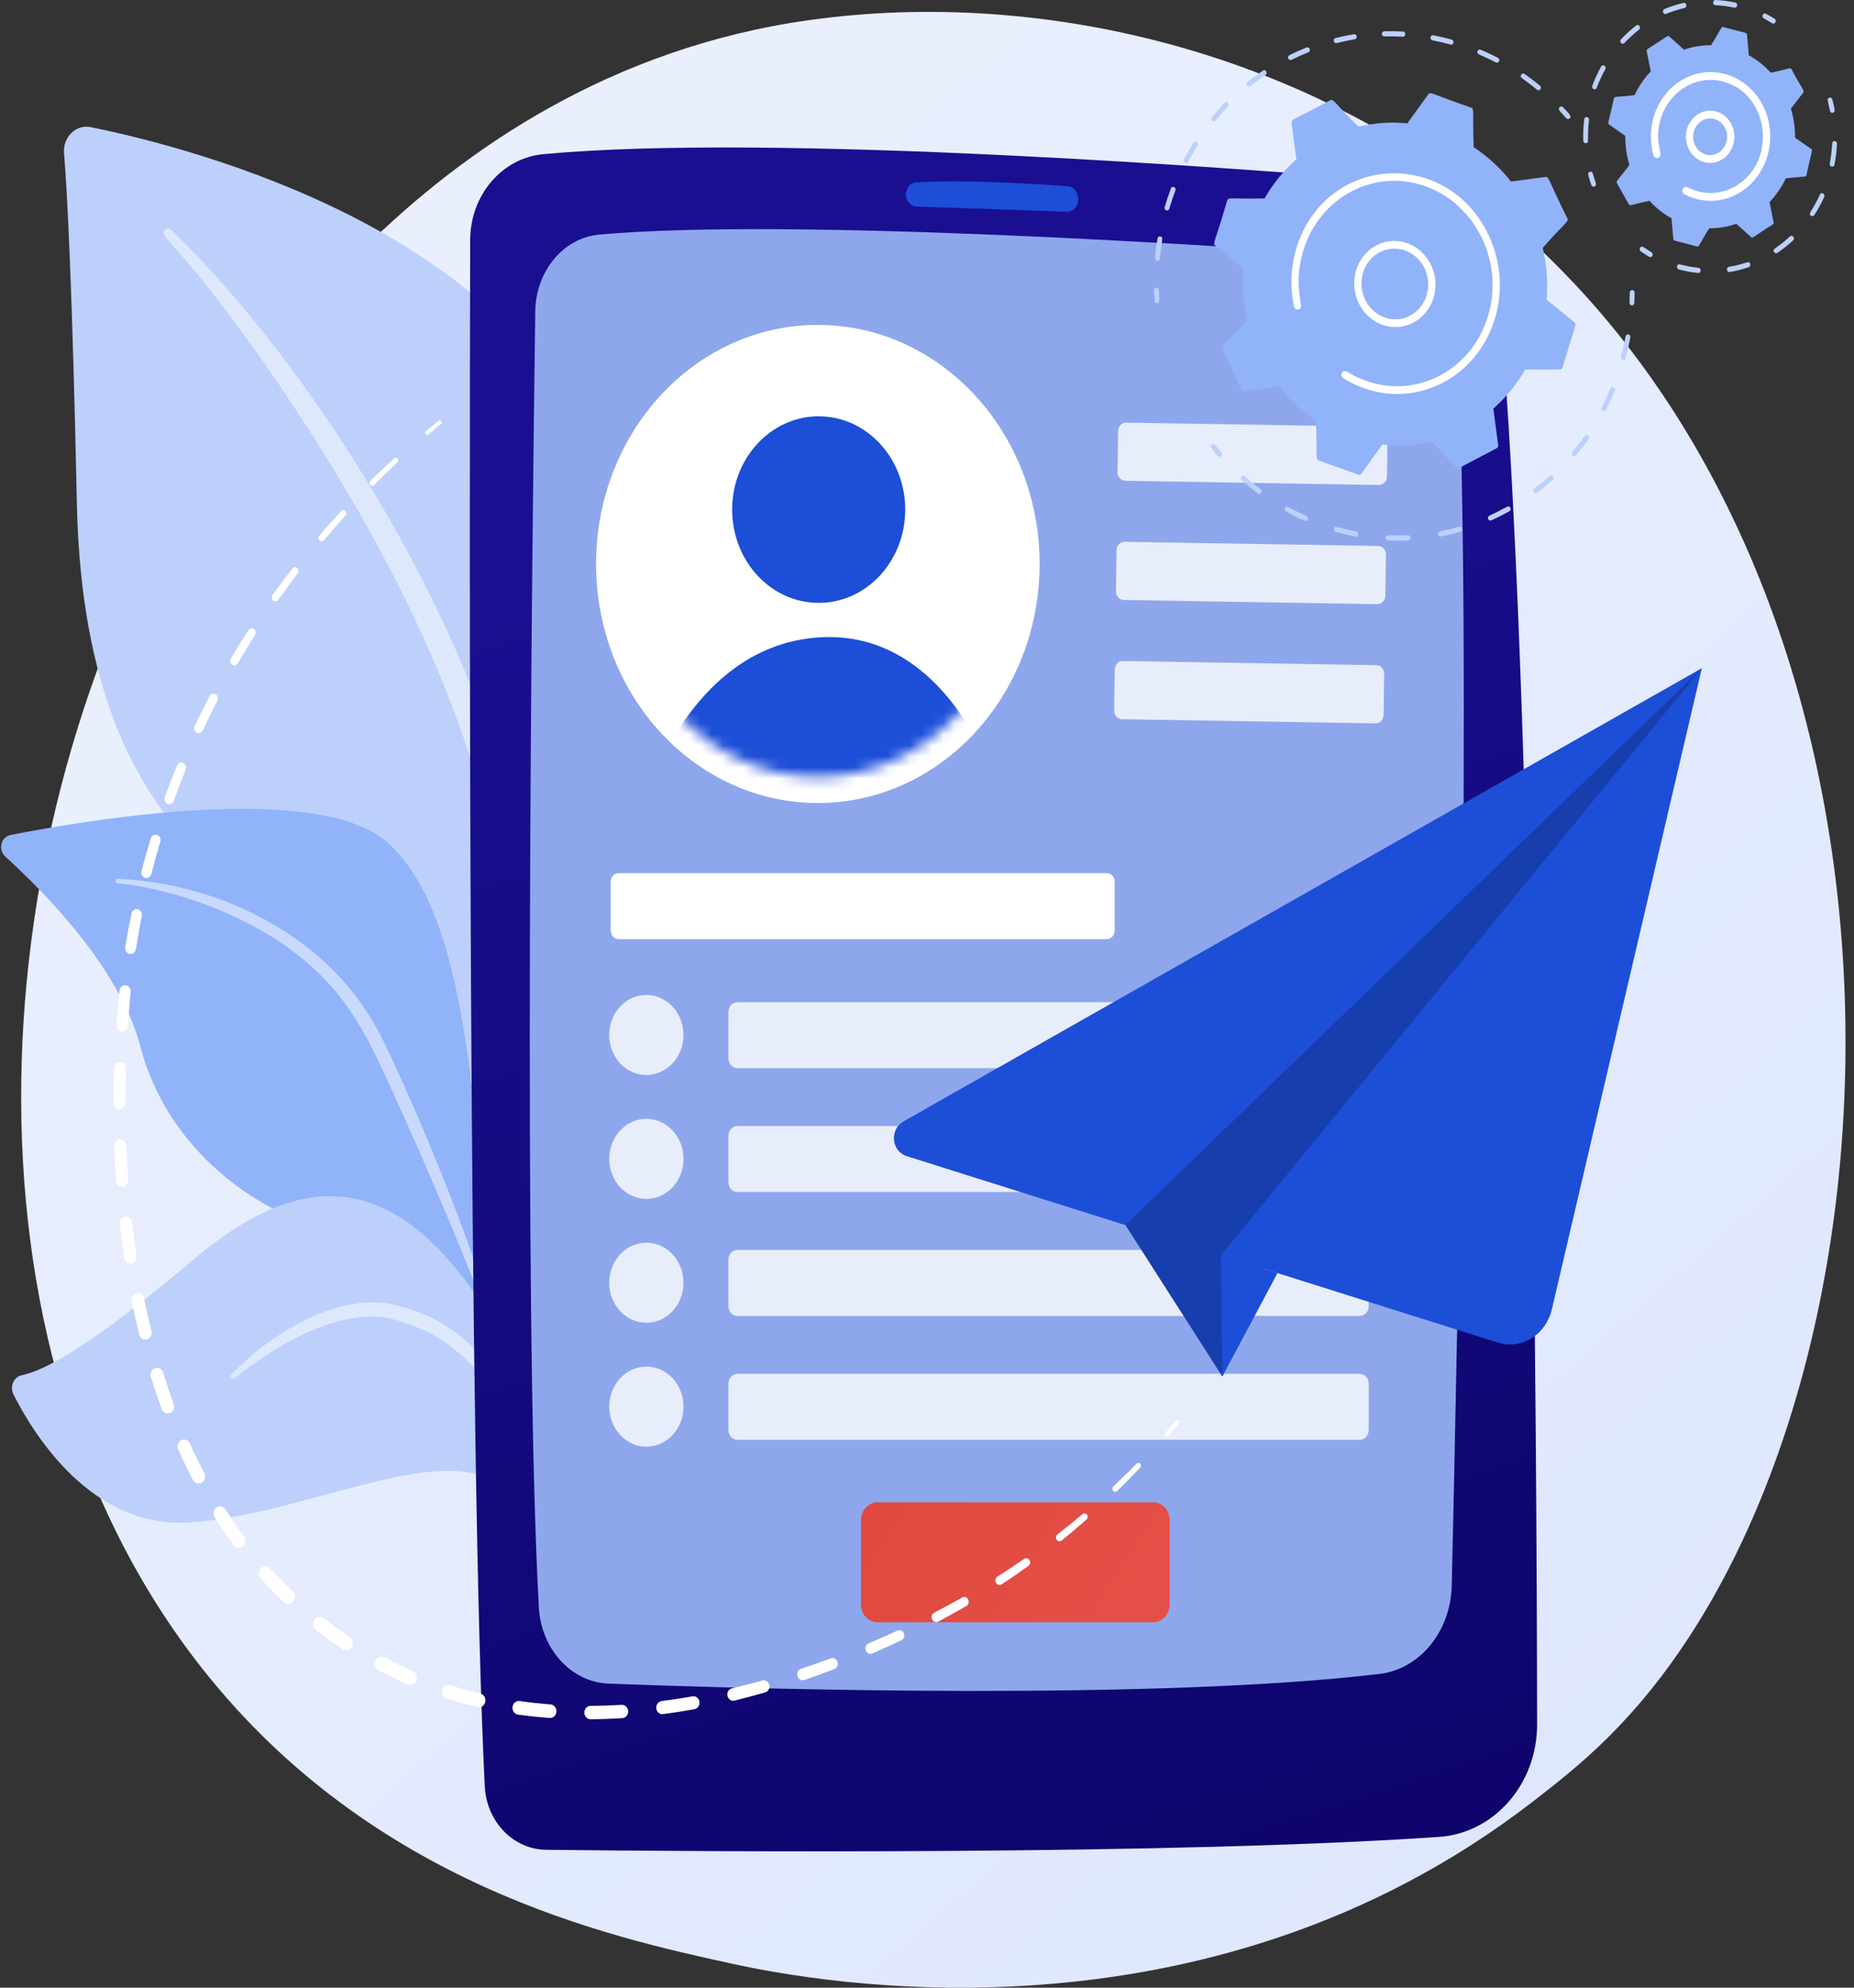 <svg width="168" height="180" viewBox="0 0 168 180" fill="none" xmlns="http://www.w3.org/2000/svg">
<rect x="0" y="0" width="168" height="180" fill="#333333" stroke="none"/>
<path d="M148.07 154.833C144.675 158.682 141.463 161.165 138.925 163.127C109.095 186.184 73.798 179.463 66.297 177.822C55.219 175.398 33.806 170.713 18.326 151.101C-5.096 121.429 -1.449 74.683 16.718 43.825C20.041 38.181 37.595 6.853 73.272 1.829C94.864 -1.212 120.032 4.921 138.259 21.371C176.518 55.901 173.794 125.658 148.07 154.833Z" fill="url(#paint0_linear_1_11845)"/>
<path d="M45.889 118.506C45.889 118.506 46.402 95.288 36.475 89.074C26.549 82.86 7.675 78.975 6.967 45.637C6.553 26.12 6.105 17.586 5.804 13.865C5.687 12.414 6.884 11.242 8.213 11.512C17.615 13.42 48.156 21.273 54.559 43.729C62.15 70.352 45.889 118.506 45.889 118.506Z" fill="#BDD0FB"/>
<path opacity="0.5" d="M15.484 20.788C25.804 30.703 37.737 48.25 44.097 65.798C44.914 68.69 47.302 74.84 48.339 85.767C49.265 94.88 48.805 104.511 47.682 110.885C47.611 111.288 47.25 111.553 46.876 111.476C46.233 111.345 46.318 110.6 46.324 110.623C47.607 99.732 47.074 86.176 44.135 73.945C40.38 58.926 32.005 44.365 23.342 32.015L22.45 30.799C15.739 21.513 14.326 21.445 14.953 20.798C15.101 20.645 15.333 20.643 15.484 20.788Z" fill="white"/>
<path d="M61.842 163.144C63.185 163.854 49.127 144.81 44.724 114.901C42.649 100.807 42.622 83.149 35.169 76.344C28.966 70.68 7.86 74.256 0.954 75.614C0.091 75.784 -0.2 76.959 0.472 77.566C3.784 80.563 10.868 87.63 12.714 94.753C15.148 104.141 23.433 110.113 30.851 111.729C38.268 113.345 42.395 114.913 46.008 127.692C49.622 140.472 58.026 161.129 61.842 163.144Z" fill="#91B3FA"/>
<path opacity="0.5" d="M10.667 79.581C19.478 79.979 28.936 84.309 33.735 92.431L34.188 93.206C35.235 95.023 41.164 107.942 44.458 118.651C44.499 118.784 44.432 118.928 44.308 118.973C44.097 119.048 43.992 118.798 44.012 118.82C41.717 112.77 38.422 105.1 35.797 99.365C32.982 93.106 31.012 88.867 24.592 84.807C17.446 80.434 10.619 79.984 10.639 79.989C10.535 79.977 10.459 79.877 10.47 79.765C10.48 79.657 10.567 79.577 10.667 79.581Z" fill="white"/>
<path d="M55.816 165.649C56.613 166.102 51.326 156.3 50.921 147.665C50.515 139.029 48.707 124.29 41.794 115.473C34.881 106.656 27.311 105.852 17.772 113.867C9.823 120.547 4.865 123.917 1.957 124.544C1.237 124.699 0.869 125.575 1.22 126.27C3.085 129.97 8.358 138.469 17.212 137.871C28.505 137.108 42.192 129.199 46.363 135.796C50.535 142.394 49.999 146.086 50.127 149.212C50.256 152.339 50.541 162.654 55.816 165.649Z" fill="#BDD0FB"/>
<path opacity="0.5" d="M20.977 124.454C24.436 120.881 30.071 117.369 34.995 118.024C41.403 119.136 45.671 123.745 47.999 130.606C48.909 133.52 49.283 135.075 49.821 138.646C49.864 138.931 49.474 139.016 49.409 138.738C49.017 137.061 48.63 135.304 48.049 133.488C44.672 121.768 37.463 120.19 37.183 119.95C36.638 120.008 33.334 117.343 25.494 121.888C24.03 122.746 22.605 123.726 21.267 124.807L21.26 124.813C21.163 124.891 21.026 124.87 20.953 124.766C20.886 124.669 20.898 124.535 20.977 124.454Z" fill="white"/>
<path d="M49.215 13.963C45.48 14.313 42.617 17.683 42.606 21.722C42.541 46.422 42.434 131.62 43.928 161.775C44.086 164.97 46.518 167.48 49.487 167.514C64.175 167.684 106.423 167.997 130.408 166.345C135.404 166 139.291 161.543 139.285 156.151C139.256 130.227 138.871 57.32 135.575 23.995C135.18 20.002 132.2 16.886 128.484 16.574C112.465 15.229 69.926 12.023 49.215 13.963Z" fill="url(#paint1_linear_1_11845)"/>
<path d="M48.502 28.195C48.213 49.324 47.392 119.611 48.826 145.553C49.035 149.344 51.769 152.338 55.145 152.465C69.045 152.987 104.689 153.996 124.999 151.589C128.656 151.155 131.451 147.74 131.549 143.605C132.057 122.043 133.429 56.579 132.036 30.927C131.813 26.835 128.911 23.57 125.273 23.306C110.223 22.213 71.576 19.694 54.305 21.243C51.063 21.534 48.552 24.537 48.502 28.195Z" fill="#8EA7EC"/>
<path d="M82.085 17.637C82.097 18.22 82.529 18.692 83.071 18.709C85.746 18.797 93.28 19.046 96.647 19.176C97.311 19.202 97.819 18.547 97.679 17.848C97.667 17.826 97.581 16.929 96.73 16.865C94.452 16.694 87.58 16.234 83.038 16.517C82.106 16.575 82.055 17.717 82.085 17.637Z" fill="#1D4ED8"/>
<path d="M74.108 72.718C85.206 72.718 94.202 63.026 94.202 51.071C94.202 39.116 85.206 29.424 74.108 29.424C63.011 29.424 54.014 39.116 54.014 51.071C54.014 63.026 63.011 72.718 74.108 72.718Z" fill="white"/>
<mask id="mask0_1_11845" style="mask-type:luminance" maskUnits="userSpaceOnUse" x="56" y="31" width="37" height="40">
<path d="M74.108 70.35C83.992 70.35 92.004 61.718 92.004 51.071C92.004 40.424 83.992 31.793 74.108 31.793C64.225 31.793 56.213 40.424 56.213 51.071C56.213 61.718 64.225 70.35 74.108 70.35Z" fill="white"/>
</mask>
<g mask="url(#mask0_1_11845)">
<path d="M74.186 54.596C78.517 54.596 82.028 50.813 82.028 46.147C82.028 41.481 78.517 37.699 74.186 37.699C69.855 37.699 66.344 41.481 66.344 46.147C66.344 50.813 69.855 54.596 74.186 54.596Z" fill="#1D4ED8"/>
</g>
<mask id="mask1_1_11845" style="mask-type:luminance" maskUnits="userSpaceOnUse" x="56" y="31" width="37" height="40">
<path d="M74.108 70.35C83.992 70.35 92.004 61.718 92.004 51.071C92.004 40.424 83.992 31.793 74.108 31.793C64.225 31.793 56.213 40.424 56.213 51.071C56.213 61.718 64.225 70.35 74.108 70.35Z" fill="white"/>
</mask>
<g mask="url(#mask1_1_11845)">
<path d="M62.274 71.518H87.259C88.791 71.518 89.708 69.385 88.884 67.758C86.761 63.572 82.321 57.421 74.631 57.699C67.22 57.966 62.827 63.522 60.618 67.506C59.681 69.197 60.637 71.518 62.274 71.518Z" fill="#1D4ED8"/>
</g>
<g opacity="0.8">
<path d="M124.947 43.918L101.978 43.54C101.581 43.533 101.261 43.178 101.267 42.751L101.32 39.035C101.326 38.608 101.656 38.264 102.052 38.27L125.022 38.648C125.419 38.654 125.739 39.009 125.733 39.437L125.68 43.153C125.674 43.58 125.344 43.924 124.947 43.918Z" fill="white"/>
<path d="M124.803 54.712L101.834 54.334C101.437 54.328 101.117 53.973 101.123 53.545L101.176 49.83C101.182 49.403 101.512 49.058 101.908 49.065L124.878 49.442C125.275 49.449 125.594 49.804 125.588 50.231L125.536 53.947C125.53 54.374 125.2 54.719 124.803 54.712Z" fill="white"/>
<path d="M124.642 65.507L101.672 65.129C101.275 65.122 100.955 64.767 100.961 64.34L101.014 60.624C101.02 60.197 101.35 59.853 101.746 59.859L124.716 60.237C125.113 60.243 125.433 60.598 125.427 61.026L125.374 64.742C125.368 65.169 125.038 65.513 124.642 65.507Z" fill="white"/>
</g>
<path d="M104.765 27.432C104.687 27.401 104.629 27.323 104.622 27.229C104.601 26.919 104.585 26.604 104.575 26.291C104.571 26.163 104.666 26.057 104.787 26.055C105.081 26.048 105.002 26.364 105.06 27.202C105.069 27.33 104.978 27.44 104.857 27.447C104.825 27.449 104.794 27.444 104.765 27.432Z" fill="#BDD0FB"/>
<path d="M104.663 23.371C104.716 22.777 104.793 22.178 104.891 21.591C104.912 21.465 105.025 21.382 105.145 21.406C105.47 21.474 105.258 21.671 105.099 23.422C105.088 23.549 104.981 23.641 104.86 23.627C104.738 23.613 104.651 23.497 104.663 23.371ZM105.537 18.759C105.705 18.188 105.896 17.613 106.1 17.07C106.21 16.778 106.613 16.968 106.508 17.248C106.305 17.789 106.12 18.343 105.957 18.903C105.921 19.025 105.798 19.092 105.683 19.052C105.565 19.012 105.502 18.88 105.537 18.759ZM107.275 14.444C107.547 13.925 107.842 13.412 108.152 12.917C108.313 12.663 108.678 12.925 108.519 13.178C108.215 13.663 107.926 14.166 107.659 14.675C107.519 14.942 107.135 14.711 107.275 14.444ZM109.838 10.936C109.747 10.851 109.736 10.704 109.815 10.608C110.183 10.161 110.572 9.724 110.973 9.308C111.179 9.095 111.488 9.429 111.282 9.643C110.89 10.05 110.508 10.478 110.148 10.916C110.069 11.013 109.93 11.022 109.838 10.936ZM113.01 7.741C112.936 7.638 112.954 7.492 113.05 7.416C113.498 7.058 113.964 6.715 114.437 6.397C114.68 6.233 114.919 6.625 114.676 6.79C114.213 7.102 113.756 7.438 113.318 7.788C113.222 7.865 113.084 7.844 113.01 7.741ZM116.859 5.422C116.807 5.402 116.763 5.361 116.737 5.304C116.684 5.188 116.73 5.05 116.839 4.995C117.347 4.742 117.871 4.507 118.395 4.298C118.508 4.252 118.635 4.313 118.68 4.433C118.724 4.553 118.668 4.687 118.556 4.733C118.042 4.938 117.528 5.168 117.03 5.416C116.975 5.444 116.913 5.444 116.859 5.422ZM121 3.888C120.934 3.861 120.882 3.802 120.863 3.725C120.833 3.6 120.905 3.475 121.022 3.445C121.569 3.307 122.128 3.191 122.684 3.099C122.803 3.079 122.917 3.166 122.937 3.293C122.958 3.42 122.877 3.538 122.758 3.558C122.213 3.648 121.665 3.762 121.13 3.897C121.085 3.909 121.04 3.904 121 3.888ZM125.219 3.073C125.214 2.945 125.308 2.838 125.429 2.834C125.992 2.818 126.564 2.826 127.129 2.857C127.419 2.874 127.402 3.337 127.112 3.321C126.559 3.291 125.999 3.283 125.448 3.299C125.327 3.302 125.224 3.201 125.219 3.073ZM139.274 8.12C137.96 7.038 137.664 7.056 137.845 6.763C137.91 6.656 138.046 6.628 138.148 6.698C138.622 7.029 139.09 7.385 139.54 7.754C139.77 7.944 139.505 8.309 139.274 8.12ZM129.623 3.382C129.643 3.255 129.756 3.172 129.875 3.195C130.431 3.301 130.991 3.432 131.539 3.584C131.821 3.662 131.716 4.111 131.434 4.033C130.897 3.884 130.348 3.756 129.804 3.652C129.683 3.628 129.603 3.507 129.623 3.382ZM135.547 5.653C134.06 4.878 133.771 4.958 133.89 4.63C133.966 4.422 134.2 4.5 134.174 4.501C134.702 4.724 135.228 4.972 135.736 5.236C135.845 5.293 135.892 5.433 135.839 5.547C135.79 5.657 135.663 5.711 135.547 5.653Z" fill="#BDD0FB"/>
<path d="M141.931 10.709C141.427 10.129 141.115 9.932 141.324 9.711C141.409 9.621 141.548 9.622 141.634 9.714C142.178 10.291 142.45 10.521 142.241 10.725C142.178 10.786 142.014 10.803 141.931 10.709Z" fill="#BDD0FB"/>
<path d="M147.799 27.64C147.711 27.604 147.651 27.512 147.656 27.408C147.671 27.102 147.681 26.794 147.684 26.489C147.685 26.361 147.785 26.26 147.906 26.263C148.027 26.267 148.124 26.373 148.123 26.502C148.119 26.812 148.11 27.128 148.094 27.439C148.088 27.567 147.984 27.664 147.863 27.655C147.841 27.654 147.819 27.648 147.799 27.64Z" fill="#BDD0FB"/>
<path d="M118.213 47.149C117.648 46.9 117.087 46.623 116.544 46.326C116.436 46.267 116.392 46.126 116.447 46.013C116.6 45.692 116.725 45.993 118.376 46.721C118.488 46.77 118.543 46.906 118.498 47.025C118.419 47.231 118.186 47.15 118.213 47.149ZM120.88 47.882C120.963 47.533 121.155 47.8 122.901 48.132C123.021 48.154 123.102 48.276 123.082 48.402C123.062 48.528 122.95 48.612 122.83 48.59C122.233 48.476 121.63 48.333 121.039 48.166C120.921 48.133 120.851 48.005 120.88 47.882ZM113.986 44.682C113.486 44.309 112.994 43.909 112.524 43.493C112.43 43.41 112.417 43.263 112.494 43.165C112.711 42.889 112.769 43.211 114.235 44.303C114.335 44.378 114.36 44.523 114.291 44.627C114.222 44.732 114.086 44.756 113.986 44.682ZM125.718 48.92C125.632 48.885 125.572 48.795 125.575 48.693C125.578 48.565 125.678 48.465 125.799 48.471C126.395 48.497 126.998 48.496 127.592 48.469C127.713 48.463 127.816 48.562 127.823 48.691C127.831 48.819 127.738 48.927 127.617 48.933C127.012 48.961 126.396 48.961 125.788 48.935C125.763 48.934 125.74 48.928 125.718 48.92ZM130.444 48.569C130.375 48.541 130.32 48.477 130.305 48.394C130.281 48.268 130.359 48.147 130.477 48.124C131.061 48.011 131.647 47.87 132.219 47.705C132.336 47.671 132.457 47.744 132.491 47.868C132.524 47.992 132.457 48.12 132.341 48.153C131.756 48.322 131.158 48.466 130.563 48.581C130.522 48.589 130.481 48.584 130.444 48.569ZM134.968 47.128C134.915 47.106 134.869 47.062 134.844 47.002C134.795 46.884 134.845 46.748 134.956 46.698C135.5 46.452 136.041 46.178 136.564 45.884C136.671 45.825 136.804 45.868 136.862 45.982C136.92 46.095 136.881 46.236 136.774 46.295C136.241 46.595 135.689 46.874 135.133 47.125C135.079 47.15 135.02 47.149 134.968 47.128ZM139.074 44.672C139.035 44.656 139 44.629 138.973 44.59C138.901 44.486 138.922 44.341 139.02 44.266C139.499 43.9 139.969 43.507 140.417 43.099C140.508 43.016 140.647 43.028 140.727 43.126C140.807 43.224 140.797 43.37 140.706 43.453C140.249 43.87 139.769 44.271 139.28 44.645C139.218 44.692 139.141 44.699 139.074 44.672ZM142.494 41.275C142.237 41.034 142.54 40.986 143.589 39.479C143.76 39.233 144.115 39.513 143.944 39.758C143.586 40.273 143.202 40.776 142.804 41.256C142.725 41.352 142.586 41.361 142.494 41.275ZM145.229 37.208C144.929 37.033 145.212 36.917 145.92 35.196C146.034 34.917 146.438 35.106 146.322 35.387C146.081 35.974 145.813 36.557 145.526 37.118C145.468 37.232 145.333 37.27 145.229 37.208ZM147.026 32.587C146.92 32.544 146.86 32.421 146.891 32.304C147.053 31.697 147.191 31.078 147.303 30.463C147.326 30.337 147.441 30.257 147.56 30.283C147.679 30.31 147.757 30.432 147.734 30.558C147.62 31.185 147.478 31.817 147.314 32.436C147.281 32.559 147.16 32.63 147.044 32.593C147.038 32.591 147.032 32.589 147.026 32.587Z" fill="#BDD0FB"/>
<path d="M110.353 41.287C109.834 40.683 109.572 40.441 109.79 40.248C110.017 40.047 110.144 40.358 110.675 40.977C110.757 41.072 110.752 41.219 110.663 41.305C110.574 41.39 110.435 41.382 110.353 41.287Z" fill="#BDD0FB"/>
<path d="M112.751 35.414L115.869 34.998C116.819 36.202 117.955 37.257 119.25 38.106C119.372 41.345 119.167 41.581 119.489 41.697L123.082 42.986C123.187 43.024 123.302 42.987 123.368 42.895L125.261 40.263C126.769 40.42 128.263 40.309 129.69 39.959L131.959 42.307C132.038 42.39 132.157 42.41 132.256 42.359L135.619 40.594C135.718 40.542 135.773 40.43 135.758 40.314L135.318 37.005C136.44 36.018 137.419 34.831 138.202 33.472L141.348 33.459C141.458 33.459 141.555 33.384 141.589 33.273L142.753 29.487C142.787 29.377 142.75 29.254 142.662 29.183L140.148 27.139C140.273 25.544 140.146 23.96 139.793 22.443C141.881 20.083 142.174 20.081 142.021 19.762C140.279 16.274 140.378 15.977 140.037 16.023L136.919 16.439C135.969 15.235 134.833 14.18 133.538 13.331C133.416 10.094 133.621 9.856 133.3 9.74C129.709 8.525 129.623 8.259 129.42 8.542L127.527 11.174C126.019 11.017 124.525 11.128 123.098 11.478C120.865 9.259 120.836 8.919 120.532 9.078C117.233 10.888 116.983 10.766 117.03 11.123L117.47 14.431C116.348 15.419 115.369 16.606 114.586 17.965C111.583 18.044 111.305 17.818 111.199 18.163C110.11 21.931 109.854 22.033 110.126 22.254L112.64 24.298C112.515 25.893 112.642 27.477 112.995 28.994C110.915 31.346 110.613 31.354 110.767 31.674C112.509 35.163 112.41 35.46 112.751 35.414Z" fill="#91B3FA"/>
<path d="M122.719 25.403C122.853 23.259 124.61 21.657 126.637 21.831C128.663 22.006 130.203 23.891 130.069 26.034C129.935 28.177 128.178 29.779 126.152 29.606C124.125 29.432 122.586 27.546 122.719 25.403ZM126.593 22.526C124.949 22.385 123.487 23.672 123.376 25.459C123.266 27.219 124.531 28.768 126.195 28.911C127.859 29.054 129.302 27.738 129.412 25.978C129.522 24.215 128.254 22.668 126.593 22.526Z" fill="white"/>
<path d="M123.188 35C122.678 34.792 122.184 34.539 121.717 34.245C121.576 34.156 121.519 33.976 121.573 33.821C121.58 33.803 121.588 33.784 121.597 33.767C121.688 33.602 121.89 33.549 122.047 33.647C122.585 33.986 123.16 34.266 123.756 34.48C128.25 36.093 133.081 33.656 134.702 29.032C134.743 28.914 134.783 28.795 134.82 28.674C136.321 23.789 133.769 18.522 129.169 16.869C124.574 15.22 119.605 17.804 118.105 22.675C117.214 25.576 117.993 27.522 117.888 27.82C117.775 28.143 117.332 28.105 117.259 27.768C116.859 25.927 116.948 23.942 117.606 22.065C120.446 13.967 131.144 13.473 134.872 21.261C136.019 23.658 136.223 26.37 135.446 28.899C135.406 29.029 135.363 29.159 135.318 29.287C134.495 31.636 132.888 33.529 130.758 34.647C128.512 35.826 125.953 36.001 123.554 35.14C123.431 35.096 123.309 35.049 123.188 35Z" fill="white"/>
<path d="M149.47 18.183C150.043 18.815 150.714 19.352 151.466 19.765L151.625 21.647C151.642 21.856 151.803 21.762 153.778 22.326C153.961 22.374 153.929 22.196 154.885 20.672C155.729 20.682 156.554 20.541 157.334 20.268L158.683 21.479C158.832 21.613 158.884 21.424 160.651 20.318C160.704 20.284 160.73 20.217 160.717 20.152L160.348 18.304C160.934 17.687 161.433 16.964 161.816 16.154C163.482 15.953 163.644 16.066 163.69 15.866C164.152 13.675 164.29 13.606 164.131 13.496L162.658 12.471C162.667 11.562 162.536 10.673 162.283 9.833L163.407 8.38C163.531 8.219 163.356 8.163 162.33 6.26C162.233 6.087 162.145 6.235 160.46 6.586C159.887 5.955 159.216 5.417 158.465 5.004L158.306 3.123C158.288 2.914 158.127 3.007 156.152 2.444C155.971 2.396 156.006 2.566 155.045 4.098C154.202 4.088 153.376 4.228 152.596 4.501L151.248 3.291C151.201 3.248 151.133 3.243 151.081 3.277L149.279 4.451C149.227 4.485 149.2 4.552 149.213 4.617L149.583 6.465C148.996 7.083 148.497 7.805 148.114 8.615C146.448 8.816 146.286 8.703 146.241 8.904C145.778 11.093 145.64 11.163 145.799 11.274L147.273 12.299C147.263 13.207 147.394 14.097 147.647 14.937C146.601 16.348 146.412 16.392 146.511 16.569L147.601 18.51C147.698 18.683 147.794 18.533 149.47 18.183Z" fill="#91B3FA"/>
<path d="M152.768 12.399C152.761 11.091 153.738 10.026 154.952 10.018C156.166 10.011 157.155 11.063 157.162 12.371C157.169 13.675 156.189 14.744 154.978 14.751C153.767 14.759 152.776 13.704 152.768 12.399ZM153.423 12.395C153.428 13.311 154.124 14.052 154.974 14.046C156.34 14.037 157.024 12.241 156.049 11.203C155.079 10.17 153.415 10.914 153.423 12.395Z" fill="white"/>
<path d="M144.198 16.755C144.094 16.458 144 16.152 143.917 15.846C143.883 15.721 143.95 15.591 144.066 15.555C144.357 15.463 144.338 15.822 144.607 16.589C144.649 16.711 144.592 16.846 144.479 16.892C144.367 16.938 144.241 16.877 144.198 16.755Z" fill="#BDD0FB"/>
<path d="M143.466 12.74C143.45 12.116 143.476 11.463 143.554 10.806C143.59 10.496 144.023 10.557 143.987 10.865C143.786 12.568 144.056 12.958 143.691 12.969C143.569 12.972 143.47 12.869 143.466 12.74ZM144.409 8.069C144.297 8.021 144.243 7.884 144.288 7.763C144.511 7.166 144.78 6.582 145.087 6.028C145.236 5.761 145.61 6.002 145.462 6.27C145.166 6.802 144.907 7.364 144.693 7.939C144.614 8.15 144.382 8.07 144.409 8.069ZM146.965 3.945C146.936 3.933 146.91 3.915 146.887 3.89C146.802 3.798 146.803 3.649 146.889 3.558C147.315 3.105 147.778 2.685 148.263 2.309C148.361 2.233 148.498 2.258 148.568 2.363C148.638 2.468 148.616 2.615 148.518 2.691C148.051 3.052 147.606 3.457 147.196 3.892C147.133 3.959 147.042 3.976 146.965 3.945ZM150.83 1.254C150.774 1.232 150.727 1.184 150.704 1.119C150.66 0.998 150.716 0.862 150.829 0.815C151.387 0.583 151.967 0.397 152.552 0.263C152.67 0.236 152.786 0.317 152.811 0.444C152.836 0.571 152.761 0.696 152.643 0.723C152.08 0.852 151.523 1.031 150.986 1.254C150.934 1.275 150.879 1.274 150.83 1.254ZM155.231 0.225C155.236 0.096 155.338 -0.005 155.459 0C156.058 0.027 156.659 0.105 157.244 0.232C157.526 0.292 157.442 0.754 157.158 0.693C156.595 0.571 156.017 0.496 155.44 0.47C155.317 0.464 155.226 0.352 155.231 0.225Z" fill="#BDD0FB"/>
<path d="M160.579 2.104C159.889 1.666 159.596 1.638 159.726 1.353C159.779 1.236 159.907 1.186 160.018 1.245C160.282 1.384 160.545 1.537 160.801 1.699C160.905 1.765 160.939 1.909 160.878 2.021C160.818 2.131 160.685 2.171 160.579 2.104Z" fill="#BDD0FB"/>
<path d="M165.819 10.031C165.662 9.182 165.486 8.93 165.77 8.844C165.886 8.809 166.006 8.882 166.039 9.007C166.119 9.312 166.189 9.625 166.247 9.938C166.271 10.066 166.194 10.19 166.076 10.215C165.959 10.241 165.843 10.158 165.819 10.031Z" fill="#BDD0FB"/>
<path d="M151.964 24.109C152.053 23.73 152.335 24.092 153.905 24.253C154.192 24.281 154.152 24.75 153.864 24.721C153.277 24.661 152.69 24.551 152.121 24.395C152.006 24.364 151.933 24.236 151.964 24.109ZM156.482 24.435C156.464 24.307 156.545 24.187 156.665 24.167C158.236 23.907 158.484 23.529 158.595 23.902C158.631 24.026 158.568 24.158 158.453 24.198C157.892 24.389 157.313 24.535 156.731 24.632C156.612 24.651 156.501 24.563 156.482 24.435ZM160.755 22.825C160.563 22.493 160.997 22.527 162.194 21.414C162.413 21.211 162.698 21.567 162.479 21.77C162.033 22.184 161.554 22.565 161.056 22.9C160.954 22.969 160.819 22.936 160.755 22.825ZM164.098 19.535C163.799 19.31 164.212 19.157 164.909 17.629C165.036 17.35 165.428 17.556 165.301 17.836C165.042 18.404 164.739 18.956 164.402 19.477C164.332 19.583 164.196 19.609 164.098 19.535ZM165.804 14.816C166.127 13.14 165.885 12.755 166.249 12.775C166.37 12.782 166.462 12.892 166.456 13.022C166.426 13.657 166.351 14.293 166.231 14.912C166.207 15.039 166.092 15.121 165.973 15.094C165.856 15.068 165.78 14.944 165.804 14.816Z" fill="#BDD0FB"/>
<path d="M149.442 23.257C149.183 23.104 148.926 22.938 148.679 22.764C148.578 22.693 148.55 22.547 148.616 22.438C148.782 22.165 148.984 22.45 149.652 22.844C149.757 22.907 149.796 23.05 149.738 23.163C149.679 23.279 149.545 23.318 149.442 23.257Z" fill="#BDD0FB"/>
<path d="M152.638 17.598C152.452 17.501 152.401 17.285 152.476 17.12C152.555 16.945 152.753 16.872 152.914 16.957C153.215 17.116 153.535 17.241 153.865 17.328C153.937 17.332 155.643 17.919 157.462 16.737C161.068 14.387 160.234 8.47 156.137 7.385C153.78 6.76 151.393 8.156 150.556 10.544C149.713 12.949 150.918 14.075 150.24 14.3C150.068 14.357 149.884 14.253 149.831 14.066C149.544 13.062 149.516 11.99 149.75 10.964C150.461 7.851 153.394 5.931 156.294 6.7C159.414 7.527 161.215 11.123 160.057 14.426C159.123 17.09 156.443 18.738 153.709 18.013C153.709 18.013 153.709 18.013 153.709 18.013C153.339 17.915 152.979 17.775 152.638 17.598Z" fill="white"/>
<path d="M104.499 146.907H79.508C78.691 146.907 78.022 146.186 78.022 145.306V137.65C78.022 136.769 78.691 136.049 79.508 136.049H104.499C105.317 136.049 105.986 136.769 105.986 137.65V145.306C105.986 146.186 105.317 146.907 104.499 146.907Z" fill="url(#paint2_linear_1_11845)"/>
<g opacity="0.8">
<path d="M123.209 96.732H66.824C66.376 96.732 66.009 96.337 66.009 95.854V91.632C66.009 91.149 66.376 90.754 66.824 90.754H123.209C123.657 90.754 124.024 91.149 124.024 91.632V95.854C124.024 96.337 123.657 96.732 123.209 96.732Z" fill="white"/>
<path d="M58.568 97.349C60.426 97.349 61.932 95.727 61.932 93.725C61.932 91.723 60.426 90.101 58.568 90.101C56.709 90.101 55.203 91.723 55.203 93.725C55.203 95.727 56.709 97.349 58.568 97.349Z" fill="white"/>
<path d="M123.209 107.951H66.824C66.376 107.951 66.009 107.555 66.009 107.072V102.851C66.009 102.367 66.376 101.972 66.824 101.972H123.209C123.657 101.972 124.024 102.367 124.024 102.851V107.072C124.024 107.555 123.657 107.951 123.209 107.951Z" fill="white"/>
<path d="M59.859 108.293C61.576 107.527 62.391 105.407 61.68 103.557C60.969 101.708 59.001 100.83 57.284 101.596C55.567 102.362 54.752 104.482 55.463 106.332C56.174 108.181 58.142 109.059 59.859 108.293Z" fill="white"/>
<path d="M123.209 119.169H66.824C66.376 119.169 66.009 118.774 66.009 118.291V114.069C66.009 113.586 66.376 113.191 66.824 113.191H123.209C123.657 113.191 124.024 113.586 124.024 114.069V118.291C124.024 118.774 123.657 119.169 123.209 119.169Z" fill="white"/>
<path d="M58.568 119.786C60.426 119.786 61.932 118.163 61.932 116.162C61.932 114.16 60.426 112.537 58.568 112.537C56.709 112.537 55.203 114.16 55.203 116.162C55.203 118.163 56.709 119.786 58.568 119.786Z" fill="white"/>
<path d="M123.209 130.388H66.824C66.376 130.388 66.009 129.992 66.009 129.509V125.287C66.009 124.804 66.376 124.409 66.824 124.409H123.209C123.657 124.409 124.024 124.804 124.024 125.287V129.509C124.024 129.992 123.657 130.388 123.209 130.388Z" fill="white"/>
<path d="M59.859 130.73C61.576 129.964 62.391 127.844 61.68 125.995C60.969 124.145 59.001 123.267 57.284 124.033C55.567 124.799 54.752 126.92 55.463 128.769C56.174 130.618 58.142 131.496 59.859 130.73Z" fill="white"/>
</g>
<path d="M39.947 38.405L38.818 39.345L38.815 39.347C38.734 39.414 38.619 39.398 38.556 39.312C38.494 39.225 38.509 39.1 38.59 39.033C38.59 39.033 38.592 39.032 38.592 39.031L39.743 38.109C39.819 38.049 39.926 38.066 39.982 38.147C40.038 38.228 40.023 38.342 39.95 38.403L39.947 38.405Z" fill="white"/>
<path d="M36.006 41.863C35.292 42.535 34.592 43.223 33.901 43.922C33.803 44.021 33.65 44.016 33.558 43.91C33.466 43.805 33.471 43.639 33.569 43.54C33.569 43.54 33.571 43.538 33.571 43.538C34.275 42.845 34.994 42.169 35.722 41.507C35.814 41.423 35.952 41.436 36.029 41.535C36.106 41.633 36.095 41.779 36.006 41.863Z" fill="white"/>
<path d="M31.297 46.684C30.638 47.417 29.991 48.163 29.358 48.921C29.251 49.048 29.069 49.059 28.951 48.944C28.833 48.83 28.824 48.634 28.93 48.506C28.93 48.506 28.932 48.504 28.933 48.503C29.581 47.749 30.241 47.007 30.915 46.279C31.019 46.166 31.189 46.166 31.294 46.278C31.398 46.39 31.399 46.571 31.297 46.684Z" fill="white"/>
<path d="M26.98 51.907C26.381 52.697 25.796 53.499 25.226 54.312C25.115 54.47 24.906 54.501 24.76 54.382C24.613 54.263 24.584 54.038 24.695 53.881C24.696 53.88 24.697 53.877 24.698 53.877C25.284 53.065 25.884 52.265 26.498 51.477C26.609 51.335 26.807 51.316 26.939 51.436C27.07 51.555 27.088 51.765 26.98 51.907Z" fill="white"/>
<path d="M23.098 57.507C22.567 58.349 22.05 59.203 21.55 60.068C21.439 60.258 21.207 60.316 21.03 60.197C20.853 60.079 20.799 59.828 20.91 59.638C20.91 59.637 20.912 59.634 20.912 59.633C21.429 58.767 21.962 57.912 22.51 57.069C22.623 56.895 22.846 56.853 23.008 56.975C23.168 57.096 23.208 57.333 23.098 57.507Z" fill="white"/>
<path d="M19.698 63.451C19.238 64.341 18.796 65.241 18.371 66.15C18.269 66.368 18.022 66.456 17.82 66.346C17.618 66.236 17.536 65.971 17.638 65.753L17.64 65.749C18.077 64.833 18.532 63.927 19.004 63.031C19.112 62.825 19.355 62.753 19.547 62.87C19.737 62.986 19.804 63.246 19.698 63.451Z" fill="white"/>
<path d="M16.822 69.703C16.444 70.635 16.084 71.576 15.744 72.525C15.657 72.768 15.403 72.889 15.178 72.795C14.953 72.701 14.84 72.428 14.928 72.185L14.929 72.182C15.281 71.223 15.653 70.273 16.043 69.332C16.139 69.101 16.391 68.997 16.605 69.1C16.819 69.203 16.915 69.472 16.822 69.703Z" fill="white"/>
<path d="M14.527 76.223C14.237 77.19 13.967 78.165 13.716 79.145C13.648 79.412 13.393 79.569 13.145 79.495C12.898 79.422 12.752 79.146 12.82 78.88L12.821 78.876C13.083 77.883 13.365 76.897 13.667 75.919C13.746 75.663 14.002 75.525 14.239 75.61C14.475 75.694 14.604 75.968 14.527 76.223Z" fill="white"/>
<path d="M12.851 82.953C12.653 83.947 12.475 84.946 12.318 85.948C12.273 86.237 12.018 86.431 11.751 86.382C11.482 86.333 11.302 86.06 11.347 85.771L11.348 85.767C11.516 84.751 11.704 83.739 11.913 82.732C11.971 82.453 12.228 82.278 12.487 82.34C12.744 82.402 12.906 82.676 12.851 82.953Z" fill="white"/>
<path d="M11.838 89.829C11.74 90.841 11.659 91.855 11.593 92.87C11.573 93.179 11.325 93.411 11.039 93.39C10.752 93.368 10.537 93.101 10.557 92.792L10.557 92.788C10.632 91.761 10.722 90.735 10.829 89.711C10.86 89.41 11.111 89.195 11.39 89.228C11.667 89.262 11.867 89.531 11.838 89.829Z" fill="white"/>
<path d="M11.414 96.792C11.386 97.81 11.376 98.828 11.375 99.846C11.375 100.17 11.131 100.432 10.83 100.432C10.529 100.432 10.285 100.169 10.285 99.844V99.844C10.287 98.814 10.31 97.784 10.345 96.754C10.356 96.436 10.604 96.188 10.899 96.199C11.193 96.211 11.422 96.476 11.414 96.792Z" fill="white"/>
<path d="M11.451 103.77C11.49 104.787 11.545 105.802 11.617 106.816C11.64 107.145 11.412 107.432 11.107 107.457C10.801 107.482 10.535 107.236 10.512 106.907L10.512 106.905C10.442 105.877 10.389 104.848 10.352 103.818C10.34 103.491 10.576 103.215 10.88 103.202C11.183 103.19 11.439 103.443 11.451 103.77Z" fill="white"/>
<path d="M11.976 110.719C12.092 111.728 12.225 112.734 12.376 113.737C12.426 114.068 12.218 114.379 11.911 114.433C11.604 114.487 11.315 114.263 11.265 113.932L11.264 113.93C11.113 112.911 10.981 111.889 10.866 110.865C10.83 110.535 11.048 110.235 11.355 110.195C11.661 110.155 11.94 110.389 11.976 110.719Z" fill="white"/>
<path d="M13.056 117.585C13.257 118.576 13.479 119.563 13.722 120.543C13.803 120.872 13.622 121.209 13.316 121.297C13.011 121.385 12.698 121.19 12.616 120.861L12.616 120.859C12.371 119.86 12.148 118.854 11.945 117.844C11.879 117.514 12.074 117.188 12.381 117.117C12.687 117.046 12.989 117.254 13.056 117.585Z" fill="white"/>
<path d="M14.767 124.287C15.068 125.248 15.391 126.199 15.738 127.14C15.857 127.461 15.711 127.825 15.413 127.953C15.115 128.081 14.777 127.924 14.658 127.603L14.658 127.601C14.305 126.638 13.977 125.664 13.673 124.682C13.572 124.356 13.735 124.004 14.038 123.896C14.34 123.787 14.667 123.961 14.767 124.287Z" fill="white"/>
<path d="M17.201 130.71C17.612 131.618 18.049 132.513 18.513 133.392C18.674 133.697 18.575 134.085 18.292 134.259C18.009 134.432 17.648 134.325 17.487 134.02L17.486 134.019C17.012 133.115 16.566 132.195 16.146 131.262C16.005 130.948 16.127 130.57 16.418 130.418C16.71 130.266 17.059 130.396 17.201 130.71Z" fill="white"/>
<path d="M20.433 136.69C20.965 137.521 21.524 138.331 22.11 139.118C22.317 139.396 22.275 139.802 22.017 140.025C21.759 140.248 21.382 140.203 21.175 139.925L21.174 139.924C20.572 139.11 19.998 138.274 19.453 137.417C19.267 137.125 19.336 136.726 19.607 136.526C19.878 136.325 20.247 136.398 20.433 136.69Z" fill="white"/>
<path d="M24.497 142.031C25.15 142.753 25.827 143.449 26.528 144.116C26.78 144.355 26.804 144.769 26.582 145.04C26.36 145.312 25.975 145.337 25.723 145.098L25.722 145.097C24.999 144.406 24.302 143.685 23.63 142.937C23.398 142.679 23.404 142.267 23.644 142.017C23.884 141.767 24.265 141.772 24.497 142.031Z" fill="white"/>
<path d="M29.345 146.54C29.724 146.836 30.107 147.125 30.495 147.405C30.883 147.688 31.282 147.951 31.675 148.224L31.694 148.236C31.976 148.432 32.057 148.837 31.876 149.141C31.695 149.445 31.321 149.534 31.039 149.339C30.631 149.059 30.219 148.789 29.818 148.499C29.416 148.211 29.018 147.914 28.627 147.61C28.352 147.397 28.29 146.984 28.488 146.688C28.686 146.392 29.069 146.325 29.343 146.539L29.345 146.54Z" fill="white"/>
<path d="M34.832 150.104C35.672 150.548 36.527 150.958 37.396 151.333C37.701 151.465 37.849 151.839 37.727 152.168C37.605 152.496 37.26 152.657 36.955 152.525C36.057 152.141 35.173 151.722 34.304 151.266C34.006 151.11 33.882 150.723 34.027 150.401C34.172 150.08 34.532 149.946 34.83 150.102L34.832 150.104Z" fill="white"/>
<path d="M40.806 152.609C41.704 152.895 42.612 153.147 43.528 153.365C43.842 153.44 44.041 153.775 43.971 154.114C43.902 154.453 43.593 154.667 43.278 154.592C42.336 154.372 41.401 154.117 40.474 153.826C40.162 153.728 39.983 153.376 40.074 153.04C40.165 152.703 40.492 152.51 40.804 152.608L40.806 152.609Z" fill="white"/>
<path d="M47.089 154.041C48.02 154.175 48.954 154.276 49.891 154.348C50.206 154.372 50.443 154.666 50.42 155.005C50.398 155.344 50.127 155.599 49.812 155.575C48.852 155.506 47.894 155.405 46.939 155.272C46.624 155.228 46.401 154.917 46.442 154.577C46.483 154.237 46.771 153.997 47.087 154.041L47.089 154.041Z" fill="white"/>
<path d="M53.513 154.478C54.454 154.475 55.394 154.444 56.334 154.388C56.642 154.369 56.906 154.623 56.923 154.955C56.94 155.287 56.706 155.571 56.398 155.589C55.44 155.651 54.48 155.686 53.519 155.693C53.207 155.695 52.953 155.425 52.951 155.09C52.949 154.754 53.2 154.48 53.511 154.478L53.513 154.478Z" fill="white"/>
<path d="M59.952 154.046C60.888 153.926 61.821 153.783 62.751 153.618C63.049 153.565 63.33 153.783 63.379 154.103C63.428 154.424 63.228 154.727 62.931 154.78C61.986 154.951 61.036 155.1 60.084 155.226C59.782 155.266 59.507 155.034 59.469 154.709C59.432 154.383 59.648 154.086 59.95 154.046L59.952 154.046Z" fill="white"/>
<path d="M66.325 152.888C67.248 152.673 68.166 152.439 69.081 152.186C69.356 152.11 69.636 152.289 69.707 152.585C69.777 152.88 69.614 153.179 69.342 153.258C68.418 153.525 67.489 153.774 66.555 154.003C66.269 154.073 65.985 153.881 65.92 153.573C65.855 153.265 66.034 152.959 66.319 152.889C66.32 152.889 66.324 152.888 66.325 152.888Z" fill="white"/>
<path d="M72.588 151.123C73.492 150.825 74.391 150.51 75.284 150.178C75.534 150.086 75.805 150.229 75.891 150.497C75.976 150.764 75.846 151.054 75.6 151.149C74.7 151.495 73.794 151.825 72.882 152.138C72.623 152.227 72.345 152.072 72.263 151.793C72.18 151.513 72.323 151.214 72.583 151.125C72.584 151.124 72.587 151.123 72.588 151.123Z" fill="white"/>
<path d="M78.707 148.822C79.588 148.45 80.463 148.063 81.332 147.662C81.556 147.558 81.814 147.67 81.91 147.91C82.006 148.149 81.904 148.426 81.684 148.531C80.811 148.947 79.931 149.349 79.045 149.735C78.811 149.837 78.545 149.716 78.451 149.464C78.356 149.213 78.469 148.926 78.703 148.824C78.703 148.824 78.707 148.822 78.707 148.822Z" fill="white"/>
<path d="M84.654 146.036C85.508 145.596 86.352 145.138 87.194 144.668C87.391 144.557 87.635 144.64 87.737 144.853C87.839 145.065 87.763 145.325 87.569 145.437C86.728 145.92 85.878 146.393 85.022 146.848C84.814 146.959 84.563 146.867 84.46 146.644C84.357 146.42 84.442 146.149 84.65 146.039C84.65 146.038 84.654 146.036 84.654 146.036Z" fill="white"/>
<path d="M90.385 142.771C91.201 142.256 92.007 141.723 92.803 141.172C92.966 141.059 93.184 141.11 93.289 141.286C93.393 141.46 93.347 141.691 93.189 141.806C92.394 142.378 91.589 142.933 90.772 143.469C90.594 143.586 90.362 143.525 90.254 143.333C90.145 143.142 90.202 142.891 90.38 142.775C90.381 142.774 90.384 142.772 90.385 142.771Z" fill="white"/>
<path d="M95.817 138.958C96.585 138.361 97.341 137.747 98.085 137.117C98.212 137.009 98.396 137.032 98.496 137.169C98.595 137.305 98.574 137.5 98.451 137.609C97.711 138.259 96.959 138.894 96.195 139.511C96.054 139.624 95.855 139.594 95.749 139.442C95.643 139.29 95.672 139.075 95.813 138.961C95.814 138.961 95.816 138.959 95.817 138.958Z" fill="white"/>
<path d="M100.895 134.604C101.608 133.932 102.306 133.243 102.997 132.543C103.09 132.448 103.237 132.453 103.325 132.554C103.412 132.653 103.409 132.808 103.32 132.903C102.642 133.627 101.947 134.33 101.241 135.022C101.134 135.126 100.97 135.118 100.873 135.003C100.777 134.889 100.785 134.711 100.891 134.607C100.892 134.606 100.894 134.605 100.895 134.604Z" fill="white"/>
<path d="M105.593 129.768L106.571 128.647L106.573 128.645C106.638 128.571 106.746 128.567 106.815 128.637C106.882 128.705 106.886 128.82 106.825 128.894L105.868 130.045C105.799 130.128 105.68 130.135 105.602 130.061C105.525 129.986 105.518 129.858 105.588 129.774C105.589 129.773 105.589 129.772 105.59 129.771L105.593 129.768Z" fill="white"/>
<path d="M100.285 85.048H56.059C55.661 85.048 55.335 84.697 55.335 84.269V79.849C55.335 79.42 55.661 79.07 56.059 79.07H100.285C100.683 79.07 101.008 79.42 101.008 79.849V84.269C101.008 84.697 100.683 85.048 100.285 85.048Z" fill="white"/>
<path d="M101.979 110.935L110.763 124.656L115.613 112.349L101.979 110.935Z" fill="#173EAD"/>
<path d="M154.212 60.508L140.623 118.565C140.363 119.676 139.694 120.626 138.77 121.195C137.846 121.764 136.747 121.904 135.726 121.582L82.131 104.688C81.517 104.494 81.074 103.919 81.01 103.234C80.946 102.548 81.275 101.89 81.84 101.569L154.212 60.508Z" fill="#1D4ED8"/>
<path d="M101.984 110.934L154.212 60.508L110.626 113.689L112.911 117.606L101.984 110.934Z" fill="#173EAD"/>
<path d="M115.761 115.281L110.763 124.656L110.626 113.689L115.761 115.281Z" fill="#1D4ED8"/>
<defs>
<linearGradient id="paint0_linear_1_11845" x1="188.727" y1="232.808" x2="27.403" y2="46.825" gradientUnits="userSpaceOnUse">
<stop stop-color="#DAE3FE"/>
<stop offset="1" stop-color="#E9EFFD"/>
</linearGradient>
<linearGradient id="paint1_linear_1_11845" x1="125.028" y1="220.099" x2="68.48" y2="44.451" gradientUnits="userSpaceOnUse">
<stop stop-color="#09005D"/>
<stop offset="1" stop-color="#1A0F91"/>
</linearGradient>
<linearGradient id="paint2_linear_1_11845" x1="78.935" y1="131.843" x2="145.356" y2="174.038" gradientUnits="userSpaceOnUse">
<stop stop-color="#E1473D"/>
<stop offset="1" stop-color="#E9605A"/>
</linearGradient>
</defs>
</svg>
